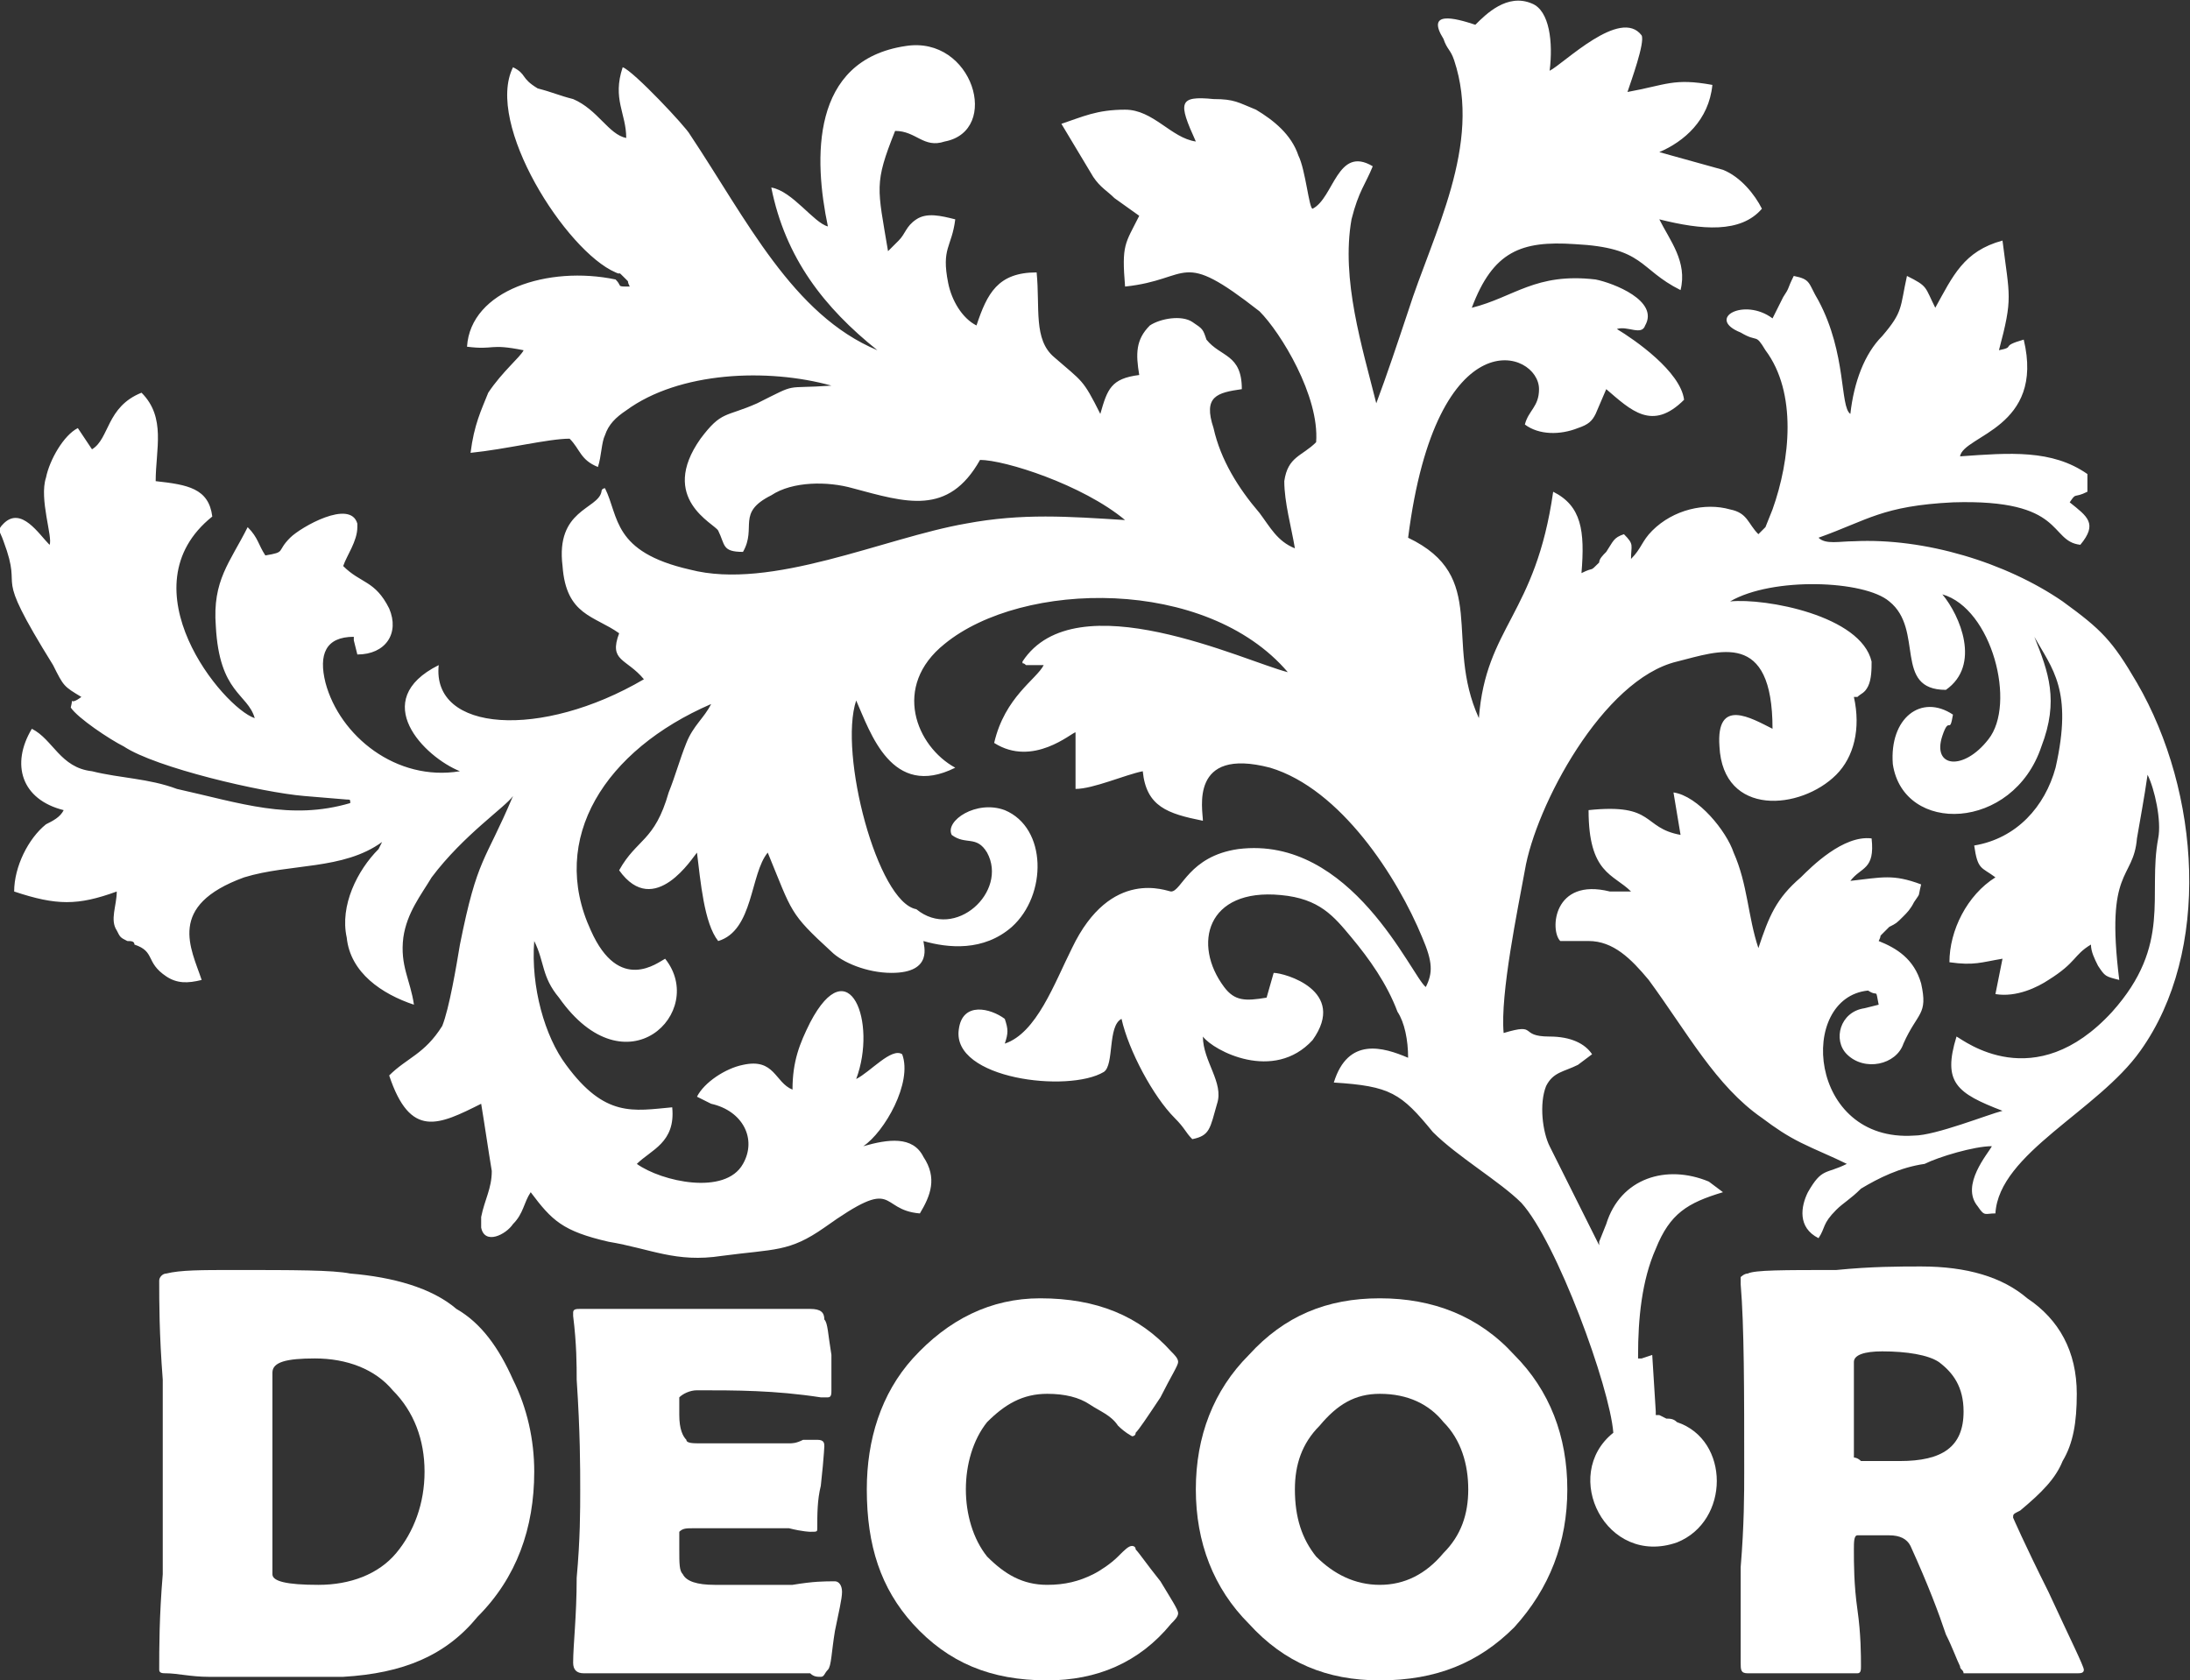 <?xml version="1.0" encoding="UTF-8"?>
<!DOCTYPE svg PUBLIC "-//W3C//DTD SVG 1.1//EN" "http://www.w3.org/Graphics/SVG/1.1/DTD/svg11.dtd">
<!-- Creator: CorelDRAW X8 -->
<svg xmlns="http://www.w3.org/2000/svg" xml:space="preserve" width="619px" height="475px" version="1.1" style="shape-rendering:geometricPrecision; text-rendering:geometricPrecision; image-rendering:optimizeQuality; fill-rule:evenodd; clip-rule:evenodd"
viewBox="0 0 619 475"
 xmlns:xlink="http://www.w3.org/1999/xlink">
 <rect x="0" y="0" width="619" height="475" fill="#333333" stroke="none"/>
 <defs>
  <style type="text/css">
    g {fill:white;}
 </style>
 </defs>
 <g id="Layer_x0020_1">
  <path class="fil0" d="M544 329c4,-2 14,-5 19,-5 -1,2 -9,11 -4,17 2,3 2,2 5,2 1,-17 29,-29 41,-46 20,-28 17,-73 -1,-104 -7,-12 -10,-15 -21,-23 -16,-11 -39,-18 -59,-17 -4,0 -8,1 -10,-1 14,-5 18,-9 38,-10 32,-1 27,11 36,12 5,-6 2,-8 -3,-12 2,-3 1,-1 5,-3l0 -5c-10,-7 -22,-6 -36,-5 1,-6 24,-8 18,-33 -7,2 -2,2 -7,3 4,-15 3,-15 1,-31 -11,3 -14,10 -19,19 -3,-6 -2,-6 -8,-9 -2,9 -1,10 -7,17 -5,5 -8,13 -9,22 -3,-2 -1,-17 -9,-32 -3,-5 -2,-6 -7,-7 -2,4 -1,3 -3,6l-3 6c-8,-6 -19,0 -9,4 5,3 4,0 7,5 9,12 7,31 2,45l-2 5c-1,1 -1,1 -2,2 -3,-3 -3,-6 -8,-7 -7,-2 -16,0 -22,6 -3,3 -3,5 -6,8 0,-4 1,-4 -2,-7 -3,1 -3,2 -5,5 -1,1 -2,2 -2,3 -3,3 -1,1 -5,3 1,-12 0,-19 -8,-23 -5,35 -19,38 -21,64 -10,-22 3,-40 -20,-51 8,-63 37,-53 37,-42 0,5 -3,6 -4,10 4,3 10,3 15,1 3,-1 4,-2 5,-4l3 -7c7,6 13,12 22,3 -1,-8 -14,-17 -19,-20 3,-1 7,2 8,-1 4,-7 -9,-12 -14,-13 -17,-2 -23,5 -35,8 6,-16 14,-19 29,-18 20,1 18,7 30,13 2,-8 -3,-14 -6,-20 12,3 23,4 29,-3 -2,-4 -6,-9 -11,-11l-18 -5c7,-3 14,-9 15,-19 -11,-2 -13,0 -24,2 1,-3 5,-14 4,-16 -6,-8 -22,8 -26,10 1,-8 0,-17 -5,-19 -7,-3 -13,3 -16,6 -6,-2 -14,-4 -9,4 1,3 2,3 3,6 8,24 -6,49 -13,71 -3,9 -6,18 -9,26 -4,-16 -10,-35 -7,-52 2,-8 4,-10 6,-15 -10,-6 -11,9 -17,12 -1,0 -2,-11 -4,-15 -2,-6 -7,-10 -12,-13 -5,-2 -6,-3 -12,-3 -10,-1 -10,1 -5,12 -7,-1 -12,-9 -20,-9 -8,0 -12,2 -18,4l9 15c2,3 4,4 6,6l7 5c-4,8 -5,8 -4,20 19,-2 15,-11 38,7 6,6 17,24 16,37 -4,4 -8,4 -9,11 0,6 2,13 3,19 -5,-2 -7,-6 -10,-10 -6,-7 -11,-15 -13,-24 -3,-9 1,-10 8,-11 0,-10 -6,-9 -10,-14 -1,-3 -1,-3 -4,-5 -3,-2 -9,-1 -12,1 -4,4 -4,8 -3,14 -8,1 -9,4 -11,11 -5,-10 -5,-9 -13,-16 -6,-5 -4,-14 -5,-24 -11,0 -14,6 -17,15 -4,-2 -7,-7 -8,-12 -2,-10 1,-10 2,-18 -4,-1 -8,-2 -11,0 -3,2 -3,4 -5,6l-3 3c-3,-18 -4,-19 2,-34 6,0 8,5 14,3 16,-3 8,-30 -11,-27 -27,4 -26,32 -22,51 -4,-1 -10,-10 -16,-11 4,20 15,34 30,46 -24,-10 -37,-37 -53,-61 -1,-2 -16,-18 -19,-19 -3,9 1,13 1,20 -5,-1 -8,-8 -15,-11 -4,-1 -6,-2 -10,-3 -5,-3 -3,-4 -7,-6 -8,16 15,52 29,58 2,1 0,-1 3,2 1,1 0,0 1,2 -4,0 -2,0 -4,-2 -19,-4 -41,3 -42,19 8,1 6,-1 16,1 -1,2 -6,6 -10,12 -2,5 -4,9 -5,17 10,-1 22,-4 28,-4 3,3 3,6 8,8 1,-3 1,-7 2,-9 1,-3 3,-5 6,-7 15,-11 40,-12 58,-7 -14,1 -9,-1 -21,5 -9,4 -10,2 -16,10 -12,17 4,24 5,26 2,4 1,6 7,6 4,-7 -2,-11 8,-16 6,-4 16,-4 23,-2 15,4 27,8 36,-8 0,0 0,0 0,0 7,0 29,7 41,17 -16,-1 -29,-2 -45,1 -23,4 -55,19 -78,13 -22,-5 -20,-15 -24,-23 0,0 -1,0 -1,1 -1,5 -13,5 -11,21 1,14 9,14 16,19 -3,8 2,7 7,13 -29,17 -60,15 -58,-4 -20,10 -4,26 6,30 -18,3 -34,-10 -38,-25 -2,-8 0,-13 8,-13 0,0 0,0 0,1l1 4c8,0 12,-6 9,-13 -4,-8 -8,-7 -13,-12 1,-3 4,-7 4,-11 0,-4 0,3 0,-1 -2,-7 -16,1 -19,4 -4,4 -1,4 -7,5 -2,-3 -2,-5 -5,-8 -5,10 -10,15 -9,28 1,19 9,19 11,26 -9,-3 -37,-37 -12,-57 -1,-8 -7,-9 -16,-10 0,-9 3,-18 -4,-25 -10,4 -9,13 -14,16l-4 -6c-4,2 -8,9 -9,14 -2,6 2,17 1,19 -3,-3 -8,-11 -13,-6 -2,2 -1,2 0,5 6,16 -4,6 14,35 3,6 3,6 8,9 -4,3 -2,-1 -3,3 2,3 11,9 15,11 9,6 39,13 51,14l12 1c1,0 1,0 1,1 -17,5 -31,0 -49,-4 -8,-3 -16,-3 -24,-5 -9,-1 -11,-9 -17,-12 -6,10 -3,20 9,23 -1,2 -3,3 -5,4 -5,4 -9,12 -9,19 12,4 18,4 29,0 0,4 -2,8 0,11 1,2 1,2 3,3 1,0 2,0 2,1 6,2 3,5 9,9 3,2 6,2 10,1 -3,-9 -10,-21 12,-29 13,-4 28,-2 39,-10l-1 2c-6,6 -11,16 -9,25 1,10 10,16 19,19 -1,-7 -4,-11 -3,-19 1,-7 5,-12 8,-17 9,-12 21,-20 23,-23 -8,19 -10,17 -15,42 -1,6 -3,18 -5,23 -5,8 -10,9 -15,14 6,18 14,14 26,8 1,6 2,13 3,19 0,5 -2,8 -3,13l0 3c1,5 7,2 9,-1 3,-3 3,-6 5,-9 6,8 9,11 22,14 12,2 19,6 32,4 15,-2 19,-1 29,-8 21,-15 15,-5 27,-4 3,-5 5,-10 1,-16 -3,-6 -10,-5 -17,-3 6,-4 14,-18 11,-26 -3,-2 -9,5 -13,7 6,-16 -2,-37 -13,-16 -3,6 -5,11 -5,19 -5,-2 -5,-9 -14,-7 -5,1 -11,5 -13,9l4 2c9,2 13,10 9,17 -5,9 -23,5 -30,0 4,-4 11,-6 10,-16 -11,1 -19,3 -30,-12 -6,-8 -10,-22 -9,-35 3,6 2,10 7,16 19,27 42,4 30,-11 -2,1 -13,10 -21,-8 -12,-26 4,-51 34,-64 -2,4 -5,6 -7,11 -2,5 -3,9 -5,14 -4,14 -9,13 -14,22 10,14 21,-4 22,-5 1,8 2,20 6,25 10,-3 9,-19 14,-25 7,17 6,17 18,28 3,3 10,6 17,6 12,0 9,-8 9,-9 7,2 17,3 25,-4 10,-9 10,-28 -2,-33 -8,-3 -17,3 -15,7 4,3 7,0 10,5 6,11 -9,25 -20,16 -11,-2 -22,-44 -17,-59 4,9 10,28 28,19 -11,-6 -18,-23 -3,-35 22,-18 74,-19 97,8 -12,-3 -60,-26 -75,-3 0,1 0,0 1,1l2 0c0,0 2,0 3,0 -2,4 -11,9 -14,22 11,7 22,-3 23,-3l0 16c5,0 14,-4 19,-5 1,10 7,12 17,14 0,-3 -4,-21 19,-15 20,6 36,31 43,48 3,7 3,10 1,14 -4,-3 -21,-43 -53,-39 -14,2 -16,12 -19,12 -1,0 -17,-7 -28,16 -5,10 -10,24 -19,27 1,-3 1,-4 0,-7 -4,-3 -12,-5 -13,3 -2,14 31,18 41,12 3,-2 1,-13 5,-15 2,9 9,22 15,28 3,3 3,4 5,6 5,-1 5,-3 7,-10 2,-6 -4,-12 -4,-19 3,4 20,13 31,1 10,-14 -8,-19 -11,-19l-2 7c-6,1 -9,1 -12,-3 -9,-12 -5,-28 16,-26 11,1 15,6 20,12 5,6 10,13 13,21 2,3 3,8 3,13 -7,-3 -17,-6 -21,7 16,1 19,3 28,14 7,7 19,14 25,20 10,11 25,52 26,65 -15,12 -2,38 18,31 15,-6 15,-29 0,-34 -1,-1 -2,-1 -3,-1l-2 -1c0,0 0,0 -1,0 0,0 0,0 0,-1l-1 -16 -3 1c0,0 0,0 -1,0 0,0 0,0 0,-1 0,-10 1,-21 5,-30 4,-10 9,-13 19,-16l-4 -3c-12,-5 -25,-1 -29,12l-2 5c0,0 0,0 0,1l-14 -28c-2,-4 -3,-12 -1,-17 2,-4 5,-4 9,-6l4 -3c-2,-3 -6,-5 -12,-5 -9,0 -3,-4 -13,-1 -1,-11 4,-35 6,-46 3,-18 22,-54 43,-59 12,-3 27,-9 27,19 -6,-3 -16,-9 -15,5 1,20 23,18 33,8 5,-5 7,-13 5,-22 0,0 0,0 0,0 1,0 1,0 1,0 1,-1 2,-1 3,-3 1,-2 1,-5 1,-7 -3,-13 -30,-18 -40,-17 12,-7 38,-6 45,0 10,8 1,25 16,25 10,-7 4,-21 -1,-27 14,4 21,31 13,41 -7,9 -16,8 -13,-1 2,-6 2,0 3,-6 -9,-6 -18,1 -17,14 3,20 34,19 42,-5 5,-13 2,-21 -2,-31 5,9 11,15 6,37 -3,11 -11,20 -23,22 1,7 2,6 6,9 -8,5 -13,15 -13,24 7,1 9,0 15,-1l-2 10c6,1 12,-2 15,-4 8,-5 7,-7 12,-10 0,2 1,4 2,6 2,3 2,3 6,4 -4,-32 4,-28 5,-40 1,-6 2,-11 3,-18 2,4 4,13 3,18 -3,16 4,30 -13,49 -22,24 -42,8 -44,7 -4,13 0,16 13,21 -4,1 -19,7 -25,7 -30,2 -33,-39 -13,-41 3,2 2,-1 3,4l-4 1c-7,1 -9,9 -5,13 5,5 14,3 16,-3 4,-9 7,-8 5,-17 -2,-7 -7,-10 -12,-12 1,-2 0,-1 1,-2 1,-1 1,-1 2,-2 2,-1 2,-1 4,-3 1,-1 2,-2 3,-4 2,-3 1,-1 2,-5 -8,-3 -11,-2 -20,-1 3,-4 7,-3 6,-12 -8,-1 -17,8 -20,11 -7,6 -9,11 -12,20 -3,-9 -3,-18 -7,-27 -2,-6 -10,-16 -17,-17l2 12c-11,-2 -7,-9 -26,-7 0,18 7,18 12,23l-6 0c-16,-4 -17,11 -14,14l8 0c7,0 12,5 17,11 11,15 19,30 32,39 4,3 7,5 11,7 4,2 9,4 13,6 -6,3 -7,1 -11,8 -2,4 -3,10 3,13 2,-3 1,-4 5,-8 2,-2 4,-3 7,-6 5,-3 11,-6 18,-7z"/>
  <path class="fil1" d="M151 416c0,16 -5,30 -16,41 -9,11 -21,16 -38,17 -3,0 -12,0 -26,0 -2,0 -6,0 -12,0 -5,0 -9,-1 -12,-1 -1,0 -2,0 -2,-1 0,-6 0,-15 1,-27 0,-12 0,-21 0,-27 0,-6 0,-16 0,-28 -1,-13 -1,-22 -1,-28 0,-1 1,-2 2,-2 4,-1 10,-1 19,-1 17,0 28,0 33,1 12,1 23,4 30,10 7,4 12,11 16,20 4,8 6,17 6,26zm-31 0c0,-9 -3,-17 -9,-23 -5,-6 -13,-9 -22,-9 -8,0 -12,1 -12,4 0,3 0,8 0,14 0,6 0,11 0,14 0,4 0,8 0,15 0,6 0,11 0,14 0,2 4,3 13,3 9,0 17,-3 22,-9 5,-6 8,-14 8,-23z"/>
  <path class="fil1" d="M589 472c0,1 -1,1 -2,1 -2,0 -7,0 -15,0 -8,0 -12,0 -15,0 -1,0 -2,0 -2,0 0,-1 -1,-1 -1,-2 -1,-2 -2,-5 -4,-9 -2,-6 -5,-14 -10,-25 -1,-2 -3,-3 -6,-3 1,0 -2,0 -9,0 -1,0 -1,2 -1,4 0,4 0,10 1,17 1,7 1,13 1,16 0,1 0,2 -1,2 0,0 -1,0 -2,0 -3,0 -8,0 -15,0 -8,0 -12,0 -14,0 -2,0 -2,-1 -2,-3 0,-5 0,-15 0,-27 1,-12 1,-21 1,-27 0,-23 0,-41 -1,-53l0 -2c0,0 1,-1 2,-1 2,-1 10,-1 25,-1 10,-1 18,-1 24,-1 13,0 23,3 30,9 9,6 14,15 14,27 0,8 -1,14 -4,19 -2,5 -6,9 -12,14 -2,1 -2,1 -2,2 0,0 3,7 10,21 6,13 10,21 10,22zm-34 -73c0,-7 -3,-11 -7,-14 -3,-2 -9,-3 -16,-3 -5,0 -8,1 -8,3 0,2 0,7 0,16 0,1 0,3 0,5 0,3 0,5 0,6 0,0 1,0 2,1 4,0 7,0 11,0 12,0 18,-4 18,-14z"/>
  <path class="fil1" d="M238 450c0,2 -1,6 -2,11 -1,6 -1,10 -2,11 -1,1 -1,2 -2,2 -1,0 -2,0 -3,-1 -3,0 -14,0 -31,0 -4,0 -9,0 -17,0 -7,0 -13,0 -16,0 -2,0 -3,-1 -3,-3 0,-5 1,-13 1,-24 1,-11 1,-19 1,-25 0,-6 0,-16 -1,-31 0,-4 0,-10 -1,-18l0 -1c0,-1 1,-1 2,-1 4,0 9,0 16,0 8,0 13,0 17,0 3,0 9,0 16,0 7,0 12,0 16,0 3,0 4,1 4,3 1,1 1,4 2,10 0,5 0,9 0,10 0,1 0,2 -1,2 0,0 -1,0 -2,0 -13,-2 -24,-2 -35,-2 -2,0 -4,1 -5,2 0,0 0,2 0,5 0,4 1,6 2,7 0,1 2,1 4,1 1,0 2,0 3,0 2,0 3,0 4,0 6,0 12,0 18,0 1,0 2,0 4,-1 2,0 3,0 4,0 2,0 2,1 2,2 0,-1 0,2 -1,11 -1,4 -1,8 -1,12 0,1 0,1 -2,1 0,0 -2,0 -6,-1 -3,0 -10,0 -20,0l-7 0c-2,0 -3,0 -4,1 0,1 0,2 0,5 0,4 0,6 1,7 1,2 4,3 9,3 0,0 4,0 11,0 2,0 6,0 11,0 6,-1 9,-1 12,-1 1,0 2,1 2,3z"/>
  <path id="1" class="fil1" d="M333 456c0,1 -1,2 -2,3 -9,11 -21,16 -35,16 -16,0 -28,-5 -38,-16 -9,-10 -13,-22 -13,-38 0,-14 4,-27 13,-37 10,-11 22,-17 36,-17 16,0 28,5 37,15 1,1 2,2 2,3 0,1 -2,4 -5,10 -4,6 -6,9 -7,10 0,1 -1,1 -1,1 0,0 -2,-1 -4,-3 -2,-3 -5,-4 -8,-6 -3,-2 -7,-3 -12,-3 -7,0 -12,3 -17,8 -4,5 -6,12 -6,19 0,7 2,14 6,19 5,5 10,8 17,8 5,0 9,-1 13,-3 2,-1 5,-3 7,-5 2,-2 3,-3 4,-3 0,0 1,0 1,1 1,1 3,4 7,9 3,5 5,8 5,9z"/>
  <path id="2" class="fil1" d="M443 421c0,15 -5,28 -15,39 -10,10 -22,15 -38,15 -15,0 -27,-5 -37,-16 -10,-10 -15,-23 -15,-38 0,-15 5,-28 15,-38 10,-11 22,-16 37,-16 15,0 28,5 38,16 10,10 15,23 15,38zm-28 0c0,-7 -2,-14 -7,-19 -4,-5 -10,-8 -18,-8 -7,0 -12,3 -17,9 -5,5 -7,11 -7,18 0,8 2,14 6,19 5,5 11,8 18,8 7,0 13,-3 18,-9 5,-5 7,-11 7,-18z"/>
 </g>
</svg>
